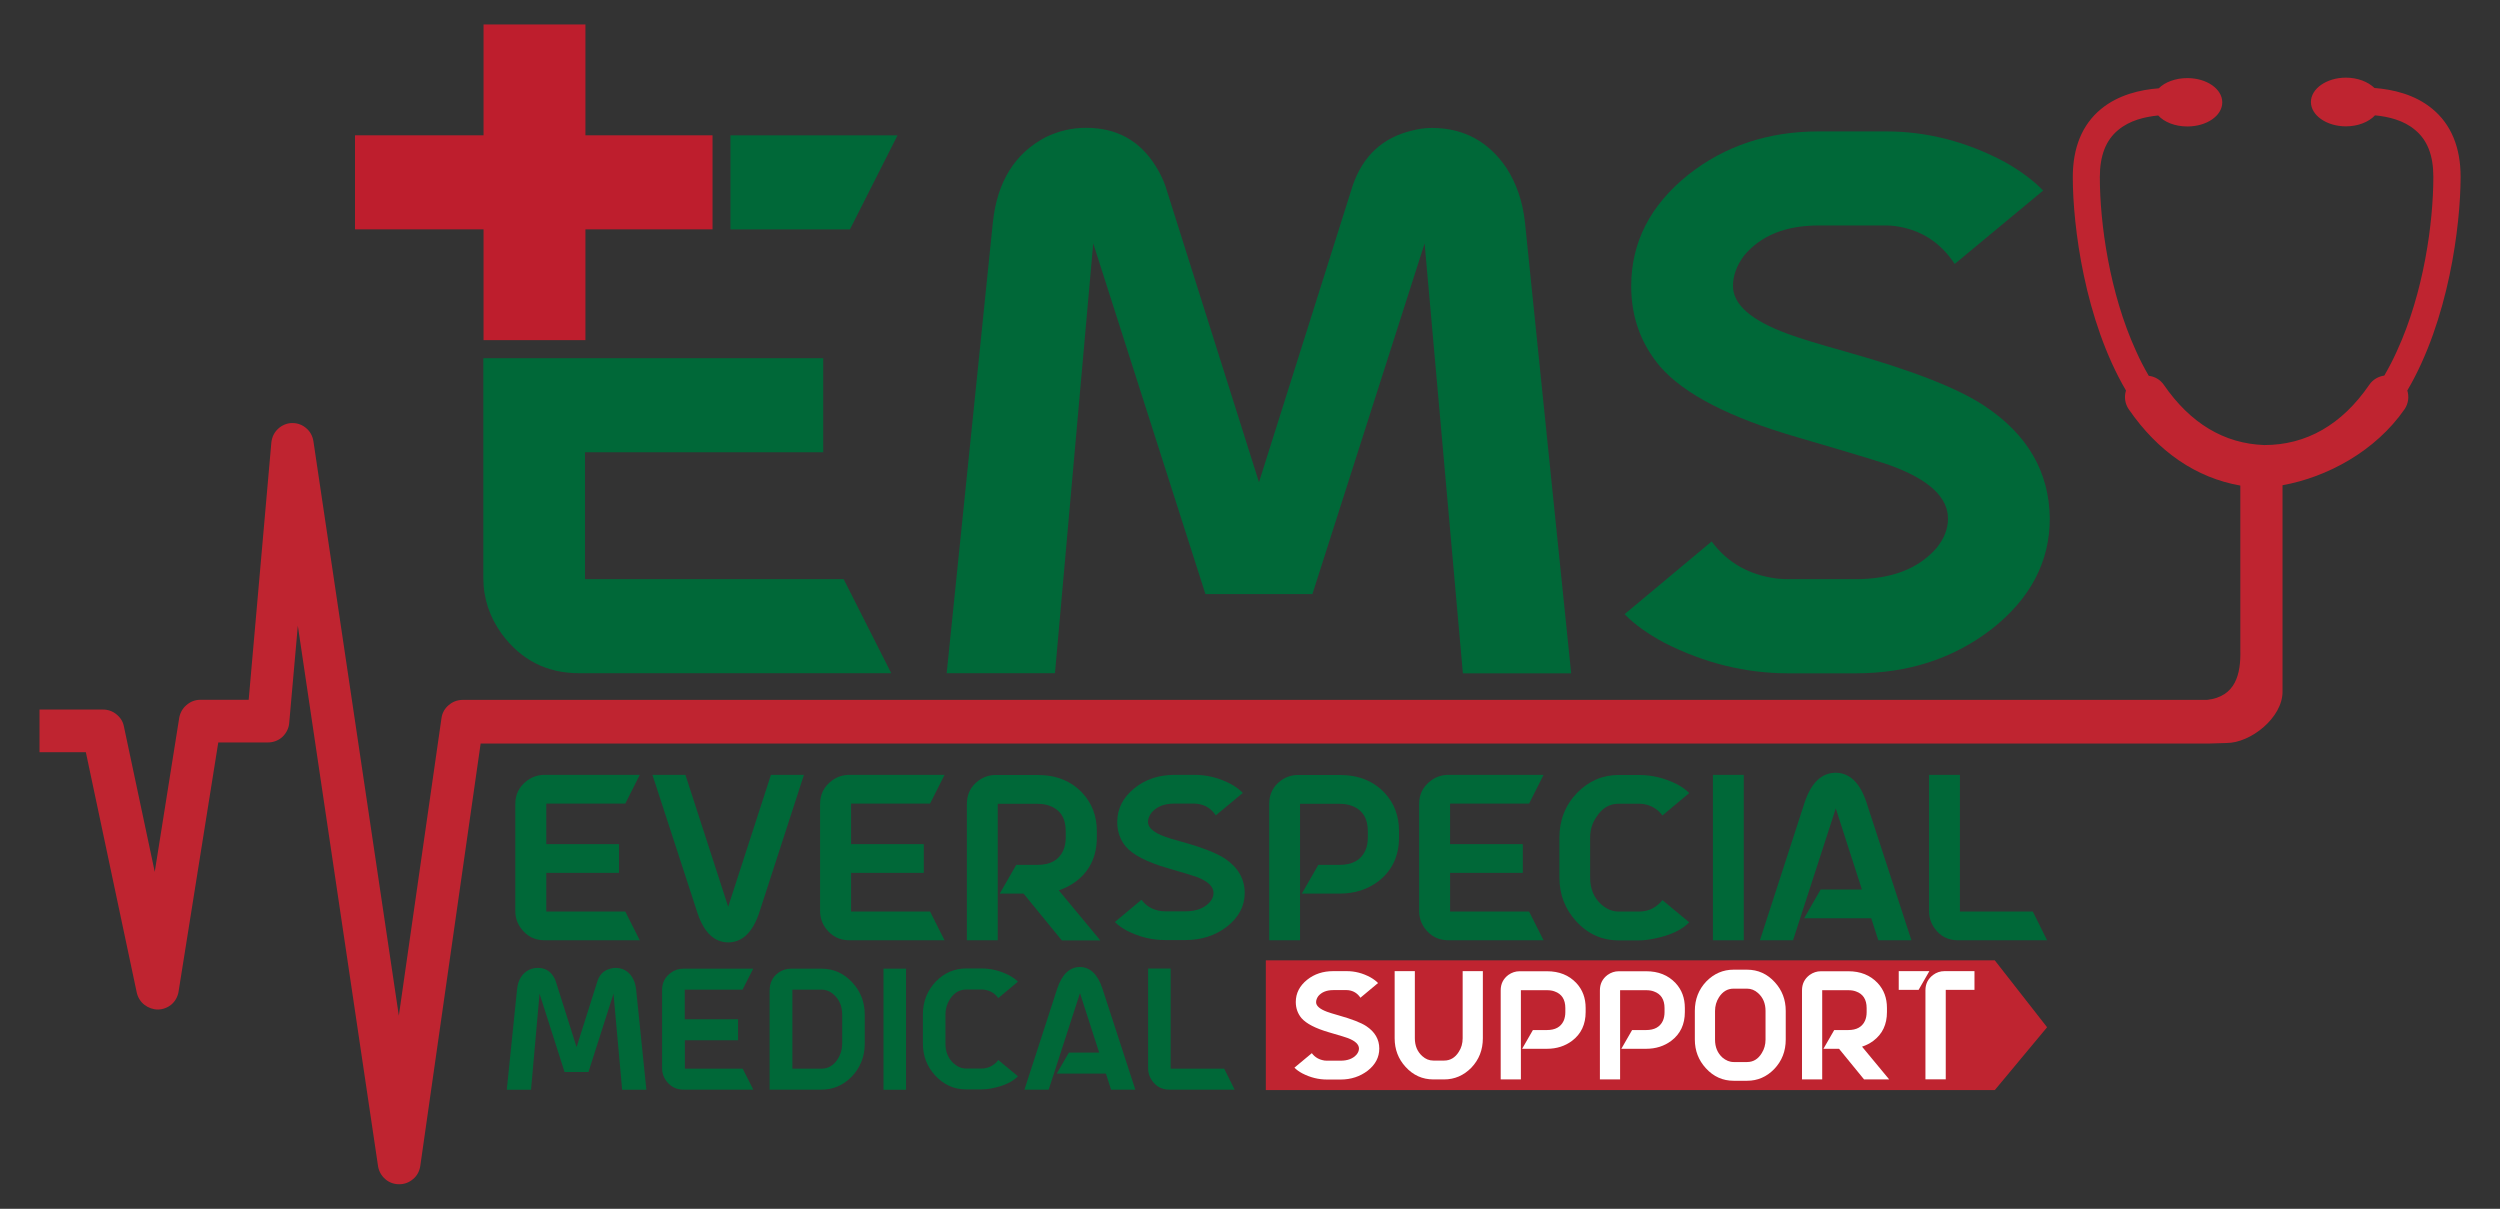 <?xml version="1.0" encoding="utf-8"?>
<!-- Generator: Adobe Illustrator 25.2.1, SVG Export Plug-In . SVG Version: 6.00 Build 0)  -->
<svg version="1.1" id="Layer_1" xmlns="http://www.w3.org/2000/svg" xmlns:xlink="http://www.w3.org/1999/xlink" x="0px" y="0px"
	 viewBox="0 0 222.78 107.72" style="enable-background:new 0 0 222.78 107.72;" xml:space="preserve">
<rect x="0" y="0" width="222.78" height="107.72" fill="#333333" stroke="none"/>
<style type="text/css">
	.st0{fill:#006838;}
	.st1{fill-rule:evenodd;clip-rule:evenodd;fill:#BF2430;}
	.st2{fill:#BE1E2D;}
	.st3{fill:#BF2430;}
	.st4{fill:#FFFFFF;}
</style>
<g>
	<g>
		<path class="st0" d="M48.68,77.78v3.45h7.04l1.29,2.56h-8.49c-0.87,0-1.57-0.36-2.1-1.07c-0.34-0.47-0.5-0.98-0.5-1.53v-9.54
			c0-0.87,0.35-1.56,1.04-2.08c0.47-0.35,0.99-0.52,1.56-0.52h8.49l-1.29,2.56h-7.04v3.61h6.48v2.56H48.68z"/>
		<path class="st0" d="M64.89,80.8l3.81-11.75h2.94l-4,12.33c-0.59,1.72-1.5,2.59-2.75,2.6c-1.24-0.01-2.15-0.88-2.73-2.6
			l-4.02-12.33h2.94L64.89,80.8z"/>
		<path class="st0" d="M75.84,77.78v3.45h7.04l1.29,2.56h-8.49c-0.87,0-1.57-0.36-2.1-1.07c-0.34-0.47-0.5-0.98-0.5-1.53v-9.54
			c0-0.87,0.35-1.56,1.04-2.08c0.47-0.35,0.99-0.52,1.56-0.52h8.49l-1.29,2.56h-7.04v3.61h6.48v2.56H75.84z"/>
		<path class="st0" d="M88.91,71.61v12.18h-2.75V71.65c0-0.88,0.35-1.58,1.04-2.09c0.47-0.34,0.98-0.5,1.54-0.5h3.72
			c1.66,0,3,0.54,4,1.61c0.85,0.92,1.28,2.05,1.28,3.39v0.56c0,1.68-0.62,2.99-1.85,3.92c-0.47,0.35-0.98,0.61-1.54,0.8l3.7,4.46
			h-3.43l-3.41-4.17h-2.12l1.47-2.56h1.9c1.13,0,1.89-0.42,2.28-1.26c0.16-0.35,0.23-0.74,0.23-1.18v-0.56
			c0-1.16-0.48-1.92-1.45-2.27c-0.32-0.12-0.68-0.17-1.06-0.17H88.91z"/>
		<path class="st0" d="M99.56,73.26c0-1.19,0.51-2.2,1.54-3.03c0.99-0.79,2.18-1.18,3.55-1.18h1.83c1.11,0,2.19,0.28,3.23,0.83
			c0.43,0.25,0.78,0.5,1.04,0.78l-2.41,2c-0.39-0.59-0.93-0.94-1.62-1.03c-0.08-0.01-0.17-0.02-0.25-0.02h-1.83
			c-0.9,0-1.57,0.27-2.03,0.81c-0.2,0.27-0.31,0.55-0.31,0.83c0,0.5,0.5,0.94,1.49,1.3c0.31,0.12,0.84,0.28,1.58,0.48
			c1.8,0.5,3.05,1,3.77,1.47c1.17,0.78,1.77,1.8,1.78,3.06c0,1.18-0.53,2.18-1.58,3.01c-1.04,0.8-2.27,1.2-3.7,1.2h-1.83
			c-1.16,0-2.29-0.28-3.38-0.83c-0.46-0.25-0.81-0.5-1.08-0.78l2.37-1.98c0.42,0.57,1.01,0.91,1.76,1.01
			c0.12,0.01,0.23,0.02,0.32,0.02h1.83c0.97,0,1.7-0.28,2.19-0.83c0.22-0.26,0.32-0.53,0.32-0.81c0-0.57-0.5-1.04-1.49-1.42
			c-0.14-0.06-1.01-0.33-2.6-0.79c-1.83-0.53-3.08-1.17-3.73-1.92C99.82,74.83,99.56,74.1,99.56,73.26z"/>
		<path class="st0" d="M115.85,71.61v12.18h-2.75V71.65c0-0.88,0.35-1.58,1.04-2.09c0.47-0.34,0.98-0.5,1.54-0.5h3.72
			c1.66,0,3,0.54,4,1.61c0.85,0.92,1.27,2.05,1.27,3.39v0.56c0,1.67-0.62,2.97-1.85,3.92c-0.96,0.72-2.1,1.09-3.43,1.09h-3.38
			l1.47-2.56h1.9c1.12,0,1.89-0.42,2.28-1.26c0.16-0.35,0.23-0.74,0.23-1.18v-0.56c0-1.16-0.48-1.92-1.45-2.27
			c-0.32-0.12-0.68-0.17-1.06-0.17H115.85z"/>
		<path class="st0" d="M129.22,77.78v3.45h7.04l1.29,2.56h-8.49c-0.87,0-1.57-0.36-2.1-1.07c-0.33-0.47-0.5-0.98-0.5-1.53v-9.54
			c0-0.87,0.35-1.56,1.04-2.08c0.47-0.35,0.99-0.52,1.56-0.52h8.49l-1.29,2.56h-7.04v3.61h6.48v2.56H129.22z"/>
		<path class="st0" d="M141.7,74.66v3.53c0,1.01,0.33,1.82,1.01,2.42c0.47,0.41,0.98,0.62,1.53,0.62h1.83
			c0.74,0,1.37-0.27,1.89-0.81c0.07-0.08,0.13-0.15,0.18-0.21l2.39,1.98c-0.67,0.69-1.71,1.17-3.11,1.45
			c-0.49,0.1-0.94,0.16-1.35,0.16h-1.83c-1.48,0-2.75-0.57-3.79-1.71c-0.99-1.09-1.49-2.39-1.49-3.9v-3.53
			c0-1.58,0.53-2.92,1.58-4.01c1.04-1.06,2.27-1.59,3.7-1.59h1.83c1.16,0,2.29,0.28,3.38,0.83c0.45,0.25,0.81,0.5,1.08,0.78l-2.39,2
			c-0.42-0.58-1-0.92-1.74-1.03c-0.12-0.01-0.23-0.02-0.32-0.02h-1.83c-0.83,0-1.49,0.39-1.99,1.18
			C141.88,73.35,141.7,73.97,141.7,74.66z"/>
		<path class="st0" d="M152.64,69.05h2.75v14.74h-2.75V69.05z"/>
		<path class="st0" d="M166.75,81.83h-5.98l1.47-2.56h3.68l-2.33-7.23l-3.81,11.75h-2.95l4-12.33c0.59-1.72,1.5-2.59,2.75-2.6
			c1.24,0.01,2.15,0.88,2.73,2.6l4.02,12.33h-2.95L166.75,81.83z"/>
		<path class="st0" d="M174.65,81.23h6.5l1.27,2.56h-7.94c-0.89,0-1.59-0.36-2.1-1.09c-0.32-0.45-0.48-0.96-0.48-1.51V69.05h2.75
			V81.23z"/>
	</g>
	<path class="st0" d="M54.67,88.55l-2.23,6.98h-2.13l-2.23-6.98l-0.76,8.56h-2.16l0.92-8.99c0.09-0.8,0.44-1.37,1.05-1.69
		c0.25-0.12,0.52-0.18,0.8-0.18c0.6,0,1.06,0.25,1.38,0.75c0.08,0.12,0.14,0.26,0.2,0.4l1.87,5.91l1.87-5.91
		c0.2-0.59,0.59-0.95,1.17-1.09c0.14-0.04,0.28-0.06,0.41-0.06c0.63,0,1.13,0.26,1.48,0.79c0.2,0.31,0.32,0.67,0.37,1.08l0.92,8.99
		h-2.16L54.67,88.55z"/>
	<path class="st0" d="M61.03,92.7v2.53h5.15l0.95,1.87h-6.22c-0.64,0-1.15-0.26-1.54-0.78c-0.25-0.34-0.37-0.71-0.37-1.12v-6.98
		c0-0.63,0.25-1.14,0.76-1.52c0.34-0.26,0.72-0.38,1.14-0.38h6.22l-0.95,1.87h-5.15v2.64h4.75v1.87H61.03z"/>
	<path class="st0" d="M68.59,88.22c0-0.64,0.25-1.15,0.76-1.53c0.34-0.25,0.72-0.37,1.13-0.37h2.72c1.09,0,2.01,0.42,2.77,1.25
		c0.73,0.79,1.09,1.75,1.09,2.85V93c0,1.15-0.39,2.13-1.16,2.94c-0.76,0.78-1.67,1.16-2.71,1.16h-4.61V88.22z M75.05,93v-2.58
		c0-0.75-0.25-1.34-0.75-1.79c-0.32-0.29-0.69-0.44-1.09-0.44h-2.6v7.04h2.6c0.6,0,1.09-0.29,1.46-0.88
		C74.92,93.95,75.05,93.5,75.05,93z"/>
	<path class="st0" d="M78.73,86.32h2.01v10.79h-2.01V86.32z"/>
	<path class="st0" d="M84.25,90.42V93c0,0.74,0.25,1.33,0.74,1.77c0.34,0.3,0.71,0.45,1.12,0.45h1.34c0.54,0,1-0.2,1.38-0.6
		c0.05-0.06,0.1-0.11,0.13-0.16l1.75,1.45c-0.49,0.5-1.25,0.86-2.27,1.06c-0.36,0.08-0.69,0.11-0.99,0.11H86.1
		c-1.09,0-2.01-0.42-2.77-1.25c-0.73-0.79-1.09-1.75-1.09-2.85v-2.58c0-1.15,0.39-2.13,1.16-2.94c0.76-0.78,1.67-1.16,2.71-1.16
		h1.34c0.85,0,1.67,0.2,2.47,0.61c0.33,0.18,0.6,0.37,0.79,0.57l-1.75,1.46c-0.31-0.43-0.73-0.68-1.28-0.75
		c-0.09-0.01-0.17-0.01-0.24-0.01H86.1c-0.6,0-1.09,0.29-1.46,0.87C84.38,89.46,84.25,89.92,84.25,90.42z"/>
	<path class="st0" d="M98.55,95.67h-4.38l1.08-1.87h2.7l-1.71-5.3l-2.79,8.6h-2.16l2.93-9.03c0.43-1.26,1.1-1.89,2.01-1.9
		c0.91,0.01,1.58,0.64,2,1.9l2.94,9.03h-2.16L98.55,95.67z"/>
	<path class="st0" d="M104.33,95.23h4.76l0.93,1.87h-5.81c-0.65,0-1.16-0.26-1.54-0.79c-0.24-0.33-0.36-0.7-0.36-1.11v-8.89h2.01
		V95.23z"/>
	<g>
		<path class="st1" d="M214.52,34.8c0.17,0.54,0.1,1.16-0.24,1.66c-2.59,3.74-6.89,6.06-10.88,6.78v18.41
			c0,2.29-2.82,4.56-4.99,4.56l-1.65,0.05l-0.1,0h-72.63v0h-81.2l-5.38,37.65c-0.07,0.47-0.3,0.88-0.63,1.15
			c-0.34,0.3-0.77,0.47-1.25,0.47c-0.47,0-0.9-0.16-1.23-0.45c-0.34-0.29-0.58-0.7-0.65-1.15l-7.15-48.17l-0.77,8.68
			c-0.04,0.48-0.27,0.91-0.61,1.23c-0.34,0.31-0.79,0.49-1.28,0.49h-4.43l-3.54,22.21c-0.07,0.45-0.3,0.85-0.62,1.13
			c-0.33,0.28-0.75,0.45-1.2,0.46h-0.01c-0.44,0-0.86-0.15-1.21-0.42c-0.33-0.25-0.58-0.64-0.68-1.07L7.65,67.03H3.52v-3.8h5.67
			c0.43,0,0.86,0.15,1.19,0.43c0.34,0.27,0.58,0.64,0.66,1.07l2.75,12.96l2.18-13.72c0.08-0.46,0.31-0.86,0.65-1.14
			c0.34-0.3,0.76-0.47,1.23-0.47h4.31l2.02-22.92c0.05-0.48,0.25-0.9,0.59-1.22c0.33-0.31,0.77-0.51,1.23-0.52h0.07
			c0.46,0,0.9,0.17,1.23,0.47c0.34,0.28,0.56,0.7,0.63,1.16l7.61,51.18l3.8-26.51c0.06-0.47,0.3-0.88,0.64-1.16
			c0.33-0.29,0.76-0.47,1.24-0.47h155.45c2.56-0.29,3.02-2.3,2.97-4.42V43.27c-3.93-0.69-7.34-3.01-9.95-6.81
			c-0.34-0.5-0.41-1.11-0.24-1.66c-3.68-6.28-4.74-14.66-4.74-19.01c0-2.65,0.84-4.69,2.51-6.07c1.55-1.28,3.53-1.73,5.15-1.85
			c0.56-0.56,1.5-0.91,2.55-0.91c1.72,0,3.11,0.96,3.11,2.16s-1.39,2.15-3.11,2.15c-1.09,0-2.05-0.38-2.6-0.98
			c-1.2,0.12-2.55,0.44-3.57,1.3c-1.09,0.9-1.63,2.27-1.63,4.19c0,4.08,0.85,10.31,3.23,15.51c0.35,0.79,0.73,1.51,1.13,2.2
			c0.53,0.06,1.02,0.34,1.34,0.8c2.36,3.43,5.37,5.24,8.95,5.37c3.75,0,6.92-1.81,9.36-5.37c0.32-0.47,0.82-0.75,1.34-0.82
			c0.39-0.68,0.78-1.41,1.13-2.2c2.39-5.2,3.24-11.43,3.24-15.51c0-1.93-0.54-3.29-1.64-4.19c-1-0.85-2.37-1.18-3.56-1.29
			c-0.56,0.6-1.53,0.98-2.59,0.98c-1.72,0-3.12-0.98-3.12-2.17c0-1.19,1.4-2.17,3.12-2.17c1.04,0,1.98,0.37,2.54,0.92
			c1.64,0.13,3.61,0.57,5.17,1.87c1.66,1.37,2.51,3.42,2.51,6.05C219.26,20.13,218.21,28.52,214.52,34.8z"/>
	</g>
	<g>
		<polygon class="st0" points="79.98,12.06 65.09,12.06 65.09,20.44 75.74,20.44 		"/>
		<path class="st0" d="M52.13,51.6V40.3h21.23v-8.38H43.07v19.57c0,1.82,0.55,3.49,1.65,5.01c1.73,2.33,4.02,3.49,6.88,3.49h27.82
			l-4.24-8.38H52.13z"/>
		<path class="st0" d="M126.95,21.69l-10,31.25h-9.53l-10-31.25l-3.41,38.3h-9.65l4.12-40.21c0.39-3.6,1.96-6.12,4.71-7.56
			c1.14-0.55,2.33-0.83,3.59-0.83c2.71,0,4.76,1.12,6.18,3.37c0.35,0.55,0.65,1.14,0.88,1.78l8.35,26.43l8.35-26.43
			c0.9-2.63,2.65-4.26,5.23-4.89c0.63-0.17,1.24-0.25,1.82-0.25c2.82,0,5.04,1.19,6.65,3.56c0.9,1.4,1.45,3.01,1.65,4.83l4.12,40.21
			h-9.65L126.95,21.69z"/>
		<path class="st0" d="M145.36,25.5c0-3.9,1.69-7.2,5.06-9.91c3.25-2.58,7.14-3.88,11.65-3.88h6c3.65,0,7.18,0.91,10.59,2.73
			c1.41,0.8,2.55,1.65,3.41,2.54l-7.88,6.54c-1.29-1.95-3.06-3.07-5.29-3.37c-0.27-0.04-0.55-0.06-0.82-0.06h-6
			c-2.94,0-5.16,0.89-6.65,2.67c-0.67,0.89-1,1.8-1,2.73c0,1.65,1.63,3.07,4.88,4.26c1.02,0.38,2.74,0.91,5.18,1.59
			c5.88,1.65,10,3.26,12.35,4.83c3.84,2.54,5.78,5.89,5.82,10.04c0,3.85-1.73,7.14-5.18,9.85c-3.41,2.63-7.45,3.94-12.12,3.94h-6
			c-3.8,0-7.49-0.91-11.06-2.73c-1.49-0.8-2.67-1.65-3.53-2.54l7.76-6.48c1.37,1.86,3.29,2.97,5.76,3.3
			c0.39,0.04,0.74,0.06,1.06,0.06h6c3.18,0,5.57-0.91,7.18-2.73c0.71-0.85,1.06-1.74,1.06-2.67c0-1.86-1.63-3.41-4.88-4.64
			c-0.47-0.21-3.31-1.08-8.53-2.6c-6-1.74-10.08-3.83-12.23-6.29C146.22,30.64,145.36,28.25,145.36,25.5z"/>
		<rect x="43.09" y="2.18" class="st2" width="9.08" height="28.13"/>
		
			<rect x="43.37" y="0.32" transform="matrix(-1.836970e-16 1 -1 -1.836970e-16 63.815 -31.312)" class="st2" width="8.38" height="31.86"/>
	</g>
	<polygon class="st3" points="177.76,97.14 112.8,97.14 112.8,85.58 177.76,85.58 182.42,91.54 	"/>
	<g>
		<path class="st4" d="M115.47,89.29c0-0.78,0.34-1.44,1.01-1.98c0.65-0.52,1.43-0.77,2.33-0.77h1.2c0.73,0,1.43,0.18,2.11,0.55
			c0.28,0.16,0.51,0.33,0.68,0.51l-1.57,1.31c-0.26-0.39-0.61-0.61-1.06-0.67c-0.05-0.01-0.11-0.01-0.16-0.01h-1.2
			c-0.59,0-1.03,0.18-1.33,0.53c-0.13,0.18-0.2,0.36-0.2,0.55c0,0.33,0.33,0.61,0.97,0.85c0.2,0.08,0.55,0.18,1.03,0.32
			c1.17,0.33,2,0.65,2.47,0.96c0.77,0.51,1.16,1.18,1.16,2c0,0.77-0.34,1.43-1.03,1.97c-0.68,0.52-1.49,0.79-2.42,0.79h-1.2
			c-0.76,0-1.5-0.18-2.21-0.55c-0.3-0.16-0.53-0.33-0.7-0.51l1.55-1.29c0.27,0.37,0.66,0.59,1.15,0.66
			c0.08,0.01,0.15,0.01,0.21,0.01h1.2c0.63,0,1.11-0.18,1.43-0.55c0.14-0.17,0.21-0.35,0.21-0.53c0-0.37-0.33-0.68-0.98-0.93
			c-0.09-0.04-0.66-0.22-1.7-0.52c-1.2-0.35-2.01-0.77-2.44-1.26C115.64,90.32,115.47,89.84,115.47,89.29z"/>
		<path class="st4" d="M124.27,86.54h1.81v5.98c0,0.67,0.22,1.2,0.67,1.6c0.29,0.26,0.61,0.39,0.98,0.39h0.96
			c0.54,0,0.98-0.26,1.3-0.77c0.24-0.36,0.35-0.77,0.35-1.22v-5.98h1.8v5.98c0,1.03-0.34,1.91-1.03,2.63
			c-0.68,0.69-1.49,1.04-2.42,1.04h-0.96c-0.97,0-1.8-0.37-2.48-1.12c-0.65-0.71-0.97-1.56-0.97-2.55V86.54z"/>
		<path class="st4" d="M135.53,88.22v7.97h-1.8v-7.94c0-0.58,0.23-1.03,0.68-1.37c0.31-0.22,0.64-0.33,1.01-0.33h2.43
			c1.09,0,1.96,0.35,2.62,1.05c0.56,0.6,0.83,1.34,0.83,2.22v0.37c0,1.09-0.4,1.95-1.21,2.56c-0.63,0.47-1.37,0.71-2.24,0.71h-2.21
			l0.96-1.67h1.25c0.74,0,1.23-0.27,1.49-0.82c0.1-0.23,0.15-0.49,0.15-0.77v-0.37c0-0.76-0.32-1.26-0.95-1.48
			c-0.21-0.08-0.44-0.11-0.69-0.11H135.53z"/>
		<path class="st4" d="M144.37,88.22v7.97h-1.8v-7.94c0-0.58,0.23-1.03,0.68-1.37c0.31-0.22,0.64-0.33,1.01-0.33h2.43
			c1.09,0,1.96,0.35,2.62,1.05c0.56,0.6,0.83,1.34,0.83,2.22v0.37c0,1.09-0.4,1.95-1.21,2.56c-0.63,0.47-1.37,0.71-2.24,0.71h-2.21
			l0.96-1.67h1.25c0.74,0,1.23-0.27,1.49-0.82c0.1-0.23,0.15-0.49,0.15-0.77v-0.37c0-0.76-0.32-1.26-0.95-1.48
			c-0.21-0.08-0.44-0.11-0.69-0.11H144.37z"/>
		<path class="st4" d="M155.69,96.31h-1.2c-0.97,0-1.8-0.37-2.48-1.12c-0.65-0.71-0.98-1.56-0.98-2.55v-2.56
			c0-1.03,0.34-1.91,1.03-2.63c0.68-0.69,1.49-1.04,2.42-1.04h1.2c0.97,0,1.8,0.37,2.48,1.12c0.65,0.71,0.97,1.56,0.97,2.55v2.56
			c0,1.03-0.34,1.91-1.03,2.63C157.43,95.96,156.62,96.31,155.69,96.31z M154.49,94.64h1.2c0.54,0,0.98-0.26,1.3-0.79
			c0.23-0.36,0.34-0.77,0.34-1.2v-2.56c0-0.67-0.22-1.2-0.67-1.6c-0.29-0.26-0.62-0.39-0.98-0.39h-1.2c-0.54,0-0.97,0.26-1.3,0.77
			c-0.23,0.36-0.35,0.77-0.35,1.22v2.56c0,0.66,0.22,1.19,0.66,1.59C153.8,94.5,154.13,94.64,154.49,94.64z"/>
		<path class="st4" d="M162.38,88.22v7.97h-1.8v-7.94c0-0.58,0.23-1.03,0.68-1.37c0.31-0.22,0.64-0.33,1.01-0.33h2.43
			c1.09,0,1.96,0.35,2.62,1.05c0.56,0.6,0.83,1.34,0.83,2.22v0.37c0,1.1-0.4,1.95-1.21,2.56c-0.31,0.23-0.64,0.4-1.01,0.52
			l2.42,2.92h-2.24l-2.23-2.73h-1.39l0.96-1.67h1.25c0.74,0,1.23-0.27,1.49-0.82c0.1-0.23,0.15-0.49,0.15-0.77v-0.37
			c0-0.76-0.32-1.26-0.95-1.48c-0.21-0.08-0.44-0.11-0.69-0.11H162.38z"/>
		<path class="st4" d="M171.93,86.54l-0.96,1.67h-1.77v-1.67H171.93z M173.39,96.18h-1.81v-7.94c0-0.57,0.23-1.02,0.68-1.36
			c0.31-0.23,0.65-0.34,1.02-0.34h2.67v1.67h-2.56V96.18z"/>
	</g>
</g>
</svg>
